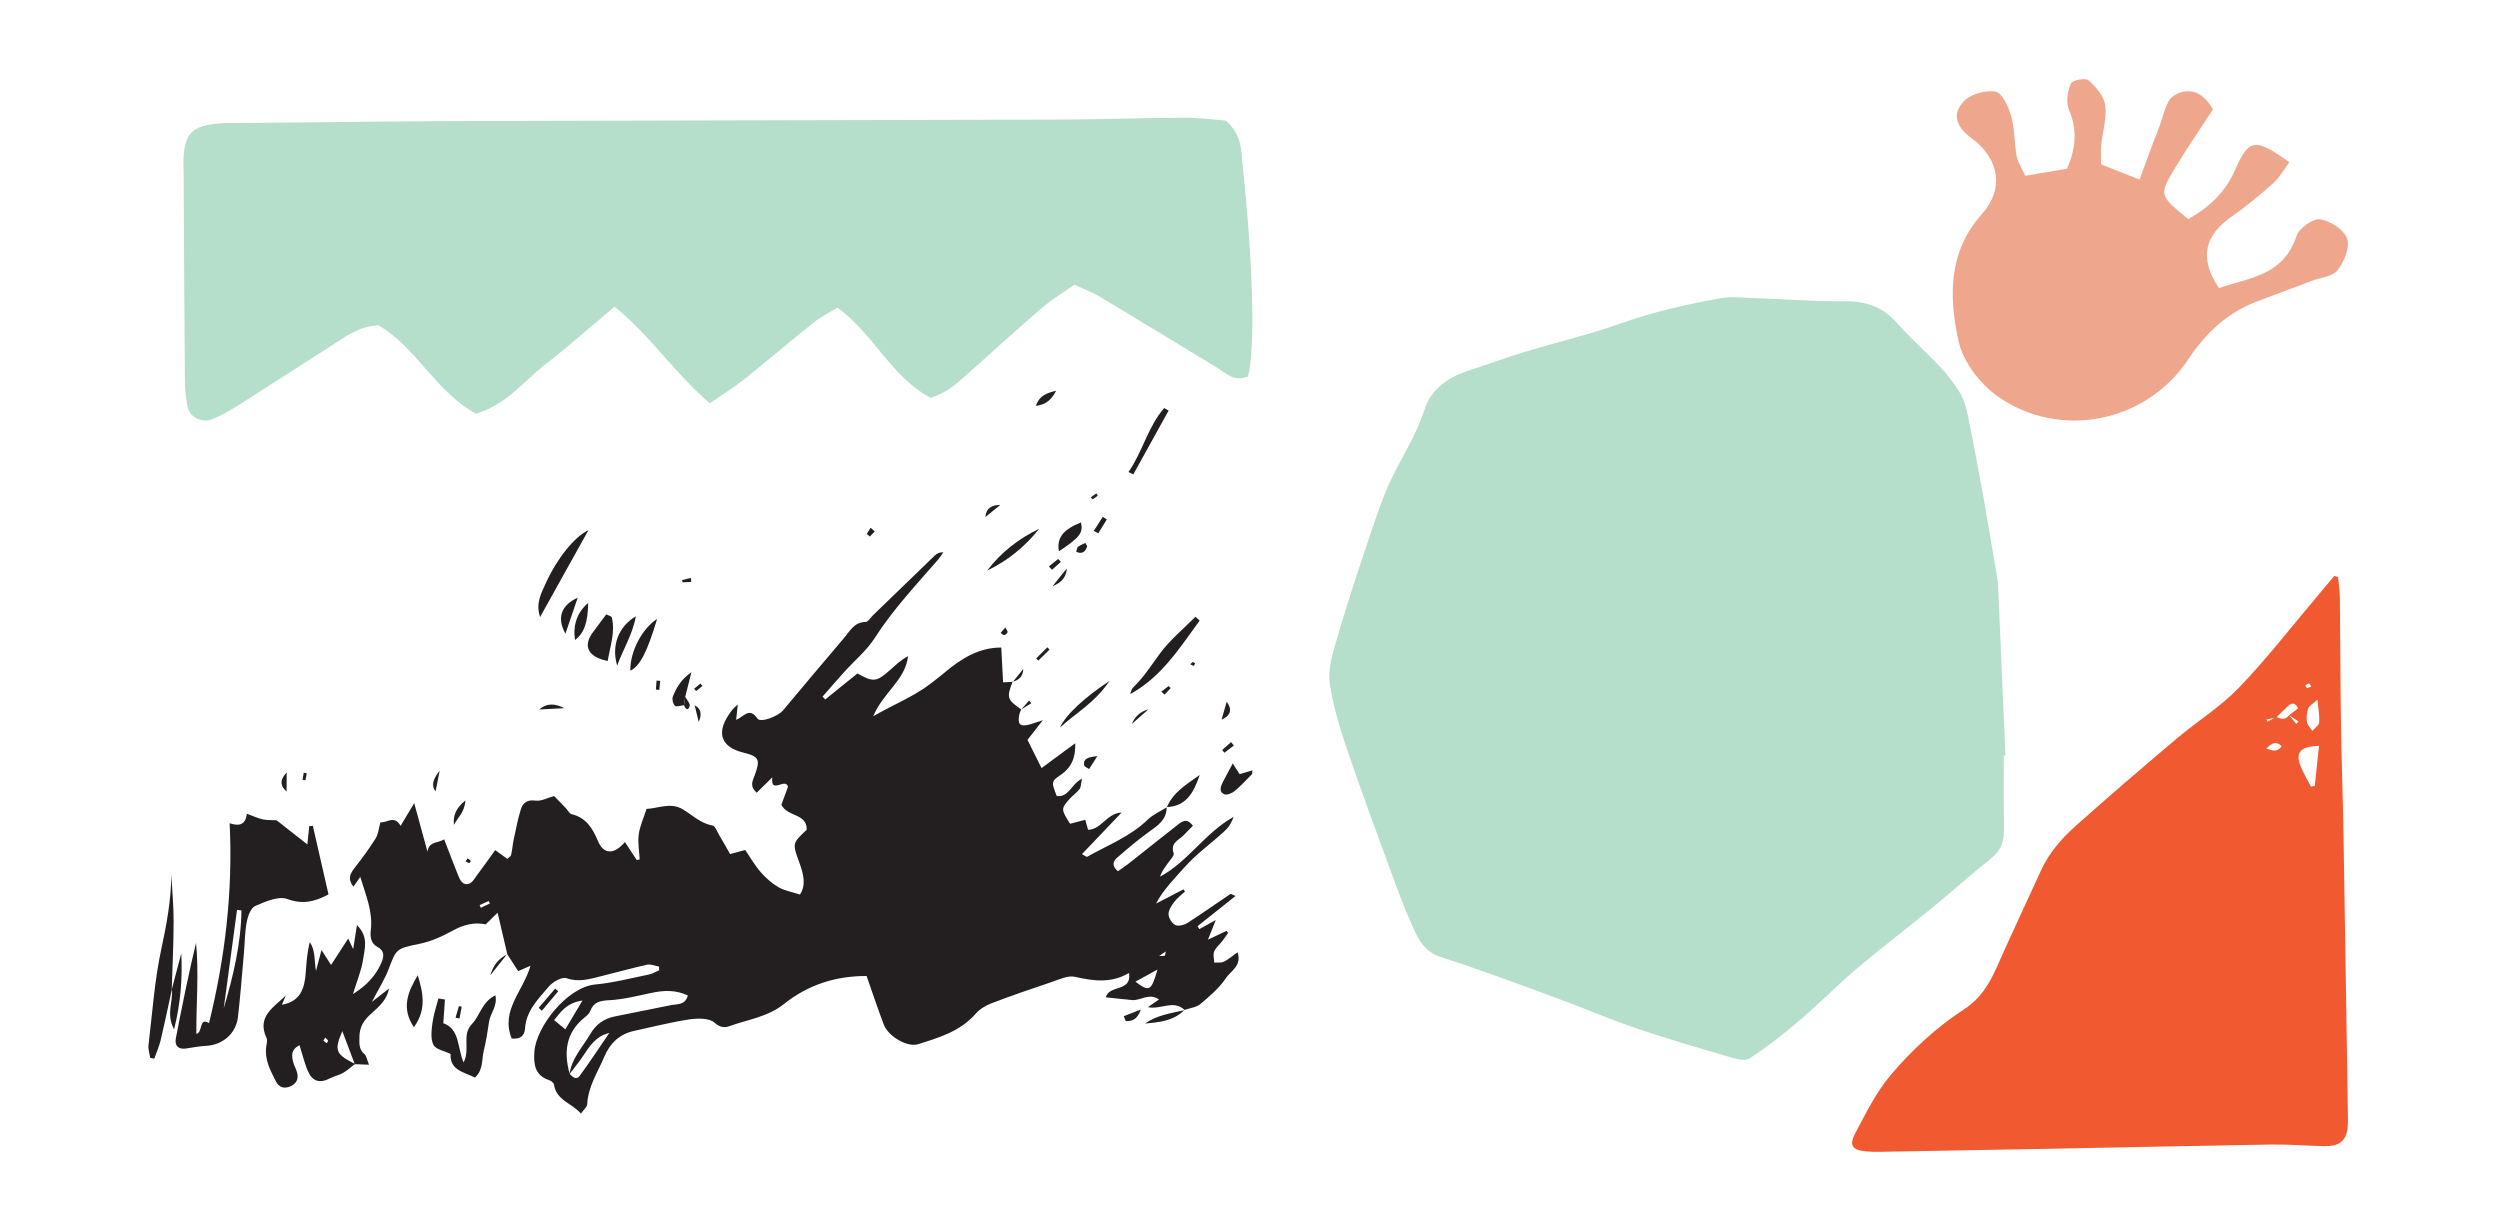 <?xml version="1.0" encoding="UTF-8"?>
<svg xmlns="http://www.w3.org/2000/svg" version="1.1" viewBox="0 0 915 450">
  <defs>
    <style>
      .cls-1 {
        fill: #231f20;
      }

      .cls-2 {
        fill: #eea78c;
      }

      .cls-3 {
        fill: #b5decb;
      }

      .cls-4 {
        fill: #f15a31;
      }
    </style>
  </defs>
  <!-- Generator: Adobe Illustrator 28.7.1, SVG Export Plug-In . SVG Version: 1.2.0 Build 142)  -->
  <g>
    <g id="Layer_1">
      <g>
        <path class="cls-1" d="M424.26,349.89c1.35-.07,1.97.04,2.06-.13.24-.45.25-1.02.34-1.54-.57.4-1.14.79-2.4,1.67M118.34,380.85c.39.31.8.64,1.2.96.2-.31.62-.74.54-.9-.23-.44-.67-.78-1.03-1.15-.2.31-.39.61-.71,1.1M179.29,330.68c-.14-.31-.29-.62-.43-.93-1.11.51-2.21,1.02-3.32,1.53.15.32.3.64.44.96,1.1-.52,2.2-1.04,3.3-1.56M423.64,354.86c-2.58,1.41-5.15,2.82-8.07,4.42,5.04,3.88,5.82,3.47,8.07-4.42M202.81,373.36c1.58,1.3,2.64,2.17,4.1,3.38,1.98-3.32,3.81-6.41,6.27-10.55-5.69.84-7.78,3.96-10.38,7.17M208.44,393.12c.78-5.78,4.8-9.86,7.57-14.61,2.1-3.61,5.03-5.68,8.99-6.49,6.88-1.4,13.77-2.77,20.65-4.15,2.3-.46,5.18.05,6.09-3.53-4.47-2.11-8.78-1.89-13.23-.96-5.13,1.08-10.28,2.41-15.48,2.69-3.38.18-5.74.6-7.01,3.98-.35.93-1.28,1.71-2.1,2.37-6.86,5.55-7.62,12.68-5.43,20.59,1.04,1.2,2.46,2.4,3.66.77,3.77-5.14,7.27-10.48,10.87-15.74-5.02,1.2-7.28,4.95-9.71,8.58-1.51,2.25-3.24,4.34-4.88,6.5M185.68,349.27c-1.1-4.7-2.2-9.4-3.56-15.22-1.89,1.85-3.1,3.03-4.35,4.26-4.14-.85-8.09.13-11.8,2.16-3.94,2.16-7.98,4.05-12.4,4.96-8.66,1.78-8.48,1.83-11.33,9.27-1.43,3.75-3.64,7.2-6.14,12.01,2.7-2.12,4.49-3.51,6.27-4.91-.77,4.33-3.91,6.84-6.76,9.42-2.54,2.3-4.03,4.73-4.06,8.27-.02,2.42-.27,4.58,1.88,6.36.7.57.82,1.84,1.63,3.84-2.22-.09-3.72-.15-5.21-.21-1.42-3.76-2.84-7.52-4.56-12.08-3.06,7.11-2.44,8.43,4.64,12-1.44,1.11-2.79,2.37-4.35,3.28-1.43.83-3.15,1.14-4.63,1.91-4.08,2.11-6.76,1.25-8.51-3.15-1.09-2.74-1.79-5.63-2.81-8.9-3.18,1.6-2.91,3.86-2.34,6.1.36,1.44,1.21,2.76,1.52,4.21.53,2.48-.72,4.16-3.01,4.94-2.08.7-3.76.07-4.81-1.99-2.04-4.01-4.2-7.97-3.55-12.74.14-1.05.51-2.31.11-3.16-3.68-7.87,2.69-11.26,7.06-15.55-.47,1.1-.94,2.2-1.45,3.38,6.79-1.12,8.34-6,8.74-11.74.26-3.72.54-7.45,1.46-11.19,2.22,3.17,1.58,6.82,2.29,10.56.61-2.32,1.15-4.36,2.02-7.65,1.53,2.39,2.35,3.68,3.5,5.47,2.16-3.33,4.26-6.57,6.27-9.68.32.69.85,1.82,1.83,3.88.49-3.15.85-5.47,1.37-8.78,4.33,4.22,2.83,8.61,2.28,12.43-.6,4.1-2.3,8.04-3.74,12.8,4.95-3.1,8.2-6.57,10.27-11.14,1.05-2.33,1.53-4.57-1.24-6.07-2.53-1.37-2.78-3.78-2.5-6.12.83-6.85-1.84-12.9-3.85-19.55-.9,1.28-1.56,2.23-2.5,3.58-2.23-2.81-1.24-4.75.46-6.92,2.72-3.47,5.34-7.04,7.68-10.78.97-1.56,1.11-3.64,1.73-5.86,2.4.31,5.08-2.83,7.39,1.3,1.62-2.71,3.01-5.04,4.98-8.33,1.7,6.21,3.17,11.59,4.86,17.8.51-3.91,3.79-3.04,6.1-4.54,1.69,4.38,3.34,8.71,5.05,13.01.72,1.83,1.7,3.96,4,3.26,1.29-.39,2.23-2.17,3.18-3.43,2.12-2.81,4.15-5.7,6.47-8.9,1.79,1.31,3.06,2.24,4.39,3.21.57-.55,1.3-.92,1.42-1.43.42-1.83.54-3.73.93-5.56.79-3.73,1.5-7.49,2.62-11.12.74-2.4,2.34-3.64,5.4-3.21,2.03.29,4.28-1,6.8-1.68,1.31,1.36,2.79,2.87,4.24,4.39.73.76,1.32,2.04,2.17,2.25,5.35,1.29,7.7,5.23,9.64,9.88,2.03,4.86,5.87,5.03,9.85.31,1.49,2.27,2.91,4.44,4.33,6.6.36-.08.72-.16,1.08-.23-.16-3.04-.76-6.14-.36-9.1.42-3.09,1.8-6.05,2.86-9.39,4.38-.19,8.79-2.53,13.27.15,3.53,2.11,6.49,5.15,10.85,5.91,1,.17,1.72,2.26,2.47,3.52,1.31,2.18,2.55,4.41,4,6.95,1.75-.47,3.28-.89,5.53-1.5,1.76,2.57,3.43,5.52,5.61,8.04,1.86,2.15,4.1,4.15,6.55,5.58,2.21,1.29,4.93,1.73,7.88,2.69,2.35-3.54,1.25-7.6-.21-11.62-2.59-7.13-2.63-7.12,2.69-12.11.1-6.05-7.09-4.63-9.29-9.13.72-1.95,1.59-4.3,2.43-6.58-.95-3.53-6.49,3.02-5.75-3.45-2.22,2.18-3.94,3.88-5.69,5.61-2.71-2.35-1.52-4.31-.79-6.26,2.21-5.89,1.65-7.01-4.2-8.44-7.83-1.91-9.81-6.88-5.41-13.59.91-1.38,1.81-2.76,3.46-3.9-.19,1.78-.38,3.55-.6,5.53,2.82-1.12,4.82-4.85,7.8-.45,1.1,1.63,7.5-.79,9.4-3.05,7.42-8.83,14.78-17.7,22.28-26.45,2.13-2.48,3.68-5.81,7.86-5.87.94-.01,1.86-1.61,2.78-2.49,7.53-7.28,15.04-14.58,22.59-21.84.72-.69,1.62-1.21,3.13-1.18-.63.88-1.19,1.82-1.89,2.64-8.07,9.32-16.54,18.27-23.24,28.75-2.95,4.61-7.39,8.26-11.11,12.38-2.69,2.98-5.31,6.02-7.97,9.04.32.36.64.71.96,1.07,3.94-3.18,7.88-6.35,11.8-9.52,5.84,3.28,6.97,3.17,12.08-1.38,2-1.77,3.92-3.63,6.45-4.96-.98,8.83-9.13,13.26-12.73,21.99,7.68-4.43,14.94-7.22,21.12-12.04,1.68-1.31,3.41-2.59,5.03-3.97,6.12-5.2,12.77-9.18,20.7-9.13l.67,12.75,3.55-.19-.08-.08c-2.24,5.86-2.02,6.57,3.16,10.17h-.01c-.23.59-.54,1.16-.67,1.78-.74,3.5.14,4.56,3.27,3.85,1.33-.3,2.61-.82,5.33-1.69-2.45,3.13-3.97,5.07-5.63,7.2,1.64,3.28,3.21,6.44,5.15,10.33,4.34-3.2,8.17-6.02,12.33-9.09.17,5.36-1.4,8.96-5.53,11.73-3.38,2.26-3.13,2.63-1.24,7.58,4.42.57,5.27-4.33,9.24-6.36-.38,1.83-.31,3.04-.86,3.77-1.02,1.35-2.48,2.34-3.62,3.61-3.25,3.6-3.23,3.88.13,9.14,1.63-.43,3.4-.89,5.54-1.45.31,1.06.63,2.17,1.05,3.66,4.89-.11,6.86-6.09,12.27-6.32-5.02,5.26-9.69,10.17-14.51,15.22,1.18.64,1.68,1.09,1.88.98,7.57-4.27,15.81-7.41,22.23-13.64,1.94-1.89,4.62-3.02,6.96-4.5l-.07-.07c.04,4.81-3.48,6.9-6.82,9.33-3.95,2.86-7.68,6.04-11.36,9.25-1.29,1.13-2.19,2.76.33,4.92,1.29-.92,2.78-1.9,4.18-3,5.87-4.62,11.7-9.31,17.59-13.91,1.67-1.31,3.49-2.76,5.67.26-1.14,1.17-2.28,2.32-3.4,3.47-1.79,1.84-4.94,2.76-3.63,6.58.3.88-1.32,2.49-2.16,3.69-1.05,1.5-2.21,2.92-2.82,4.89,10.28-5.51,16.45-16.06,26.93-21.88-1.48,3.59-1.8,3.98-6.61,8.1-2.75,2.37-5.62,4.62-8.24,7.12-2.47,2.36-4.71,4.96-6.98,7.51-2.4,2.69-4.71,5.45-6.55,8.99,3.35-1.73,6.7-3.47,10.05-5.21.17.27.33.55.5.83-1.35,1.27-2.89,2.4-3.98,3.87-.98,1.31-2.08,3.01-2.02,4.48.06,1.4,1.29,3.34,2.52,3.91,1.15.53,3.25-.04,4.48-.83,5.29-3.39,10.41-7.04,15.63-10.54.19-.13.73.26,1.89.71-4.83,3.85-9.36,7.45-13.89,11.06.22.36.43.72.65,1.08,1.62-.9,3.24-1.79,6-3.33-1.15,2.91-1.85,4.66-2.85,7.18,2.76-1.31,4.77-2.25,6.77-3.2.2.23.4.47.6.71-.66.95-1.28,1.92-1.98,2.83-1.04,1.34-2.47,2.5-3.12,4-.49,1.14-.02,2.7.02,4.07,1.19-.09,2.55.14,3.55-.35,1.65-.81,3.07-2.08,4.97-3.43,1.7,4.94-2.52,6.85-4.25,9.45-2.42,3.63-5.93,6.62-9.32,9.47-1.5,1.25-3.86,1.48-5.83,2.17l.07.07c-4-3.96-8.62-.07-13.47-1.08,1.42-.98,2.49-1.72,4.07-2.81-3.67-2.55-6.72.48-9.77.21-3.11-.27-6.22-.64-9.71-1,1.25-4.74,9.61-1.83,8.5-8.92-6.53,3.87-13.03,2.95-19.8,1.41-2.57-.58-5.73.97-8.5,1.9-7.41,2.48-14.8,5.03-22.1,7.81-2.11.81-4.28,2.15-5.75,3.83-5.66,6.45-13.43,8.75-21.12,11.14-3.9,1.21-10.87-2.94-12.46-7.14-2.19-5.77-4.14-11.64-6.32-17.84-11.24-.04-21.47,3.23-30.16,10.2-5.98,4.8-13.23,5.7-19.97,8.14-1.6.58-3.42.67-5.52-1.25-1.89-1.73-6.13-1.65-9.16-1.21-6.75,1-13.39,2.74-20.07,4.16-5.46,1.17-8.96,4.41-11.14,9.57-2.4,5.67-5.93,10.88-6.23,17.35-.05,1.02-1.31,1.98-2.3,3.39-3.37-3.87-9.01-4.82-9.85-10.61-.09-.64-1.09-1.41-1.82-1.64-5.24-1.71-5.67-5.9-5.37-10.36.6-9.08,11.96-23.68,22.32-24.64,6.56-.61,13.03-2.3,19.51-3.62,1.33-.27,2.56-1.03,3.84-1.57-.01-.45-.02-.9-.04-1.35-1.46-.26-3.02-.99-4.36-.69-5.62,1.23-11.15,2.82-16.74,4.18-4.17,1.01-8.17,2.36-12.75.76-1.66-.58-5.04,1.33-6.5,3.06-3.8,4.5-8.27,8.78-8.69,15.31-.19,2.88-1.95,4.02-4.89,3.71-4.16-10.31,4.18-17.24,6.88-26.63-2.09.91-3.59,1.55-4.51,1.95-1.39-2.15-2.71-4.2-4.02-6.24l.08.08h0Z"/>
        <path class="cls-1" d="M88.36,333.21c-.54-.06-1.08-.12-1.61-.18-1.62,12.01-3.24,24.01-4.86,36.01,3.46-11.74,6.32-23.58,6.48-35.83M112.49,309.08c.22-2.15.46-4.42.69-6.69.44-.06.87-.11,1.31-.17,1.93,8.44,3.85,16.87,5.74,25.13-5.35,2.85-9.63,3.67-15.11,1.68-3.22-1.17-8,.96-11.68,2.54-1.6.69-2.71,3.63-3.11,5.73-.72,3.75-.71,7.64-1.05,11.46-.7,7.84-1.29,15.69-2.19,23.5-.7,6.05-5.66,10.24-11.68,10.52-2.48.12-4.95.62-7.42.99-2.6.39-4.16-1.02-3.64-3.7,2.25-11.68,4.62-23.35,7.4-35,1.08,11.06.06,22.14.11,33.33,2.5-.48.8-6.26,4.65-3.93,5.85-23.9,8.77-47.96,7.54-73.16,3.56,1.19,5.89.53,6.27-3.5,2.13.78,3.91,1.63,5.79,2.06,1.59.37,3.29.25,5.12.35,3.52,2.76,7.39,5.81,11.27,8.86"/>
        <path class="cls-1" d="M162.85,365.83c-.19,2.79-.39,5.57-.6,8.66,6.12,2.21,5.03,8.75,7.42,14.36,2.58-4.98-.81-10.03,3.04-14.03,2.95-3.07,3.66-8.11,8.59-10.55.9,3.92-1.86,6.57-2.31,9.68-.52,3.58-1.07,7.17-1.94,10.67-.79,3.18-.08,6.9-3.22,9.78-3.91-2.07-9.16-2.5-8.93-8.66-2.23-1.1-5.39-1.63-6.26-3.33-1.11-2.19-.7-5.36-.36-8.03.39-3.02,1.42-5.96,2.18-8.94.79.13,1.59.26,2.38.38"/>
        <path class="cls-1" d="M62.92,362.08c-1.36,6.21-2.65,12.44-4.12,18.62-.55,2.31-1.54,4.51-2.33,6.76-.5-.09-1-.18-1.5-.27-.22-1.55-.8-3.14-.62-4.64,1.42-11.84,2.22-23.83,4.74-35.44,1.95-8.98,3.54-17.82,3.62-27,.3,5.73.85,11.46.84,17.19-.02,8.3-.44,16.59-.69,24.89l.05-.1h0Z"/>
        <path class="cls-1" d="M439.09,227.12c-7.3,9.93-13.83,20.54-25.44,26.93.34-.81.46-1.84,1.04-2.4,3.84-3.69,6.67-8.1,9.78-12.37,3.66-5.02,8.64-9.07,13.05-13.54.52.46,1.04.92,1.56,1.38"/>
        <path class="cls-1" d="M197.67,225.83c-1.72-5.03.49-8.82,2.14-12.48,4.1-9.05,10.6-17.07,15.53-19.26-5.97,10.73-11.65,20.93-17.67,31.74"/>
        <path class="cls-1" d="M222.42,241.92c-7.4-1.47-9.18-5.64-5.26-10.73,1.53-1.99,3.01-4.02,4.72-6.32.78.4,1.94.64,2.06,1.13,1.31,5.53-.69,10.63-1.52,15.93"/>
        <path class="cls-1" d="M152.89,356.93c1.95,6.33,3.32,12.58-1.41,19.01-4.83-7.16-2.03-13.12,1.41-19.01"/>
        <path class="cls-1" d="M451.18,279.42c.87,1.37,1.61,2.52,2.51,3.92,1.53-.46,3.05-.91,4.68-1.39-.08.69.02,1.22-.19,1.43-2.07,2.11-4.07,4.3-6.34,6.17-.97.8-2.82,1.55-3.76,1.15-2.01-.87-1.37-2.79-.56-4.38,1.12-2.19,2.31-4.35,3.67-6.9"/>
        <path class="cls-1" d="M62.86,362.18c1.17-4.42,2.33-8.85,3.49-13.27.46,9.06-.19,17.95-2.63,27.84-3.07-5.64-.28-10.22-.81-14.67,0,0-.05.1-.05.1"/>
        <path class="cls-1" d="M380.34,193.54c-5.17,6.52-11.48,11.66-19.02,15.27,5.05-6.64,11.46-11.64,19.02-15.27"/>
        <path class="cls-1" d="M230.7,245.49c-.16-7.04,4.38-15.51,9.81-18.96-3.63,12.01-6.19,17.16-9.81,18.96"/>
        <path class="cls-1" d="M225.89,243.63c-2.19-7.26.41-14.28,6.84-18.07-1.29,7-4.81,12.26-6.84,18.07"/>
        <path class="cls-1" d="M413.02,172.76c5.15-7.35,7.1-16.54,13.06-23.42.55.31,1.09.61,1.64.92-4.31,7.79-8.62,15.58-12.93,23.37-.59-.29-1.18-.58-1.78-.87"/>
        <path class="cls-1" d="M387.57,201.78c-.88-4.96,1.53-7.95,8.08-10.58.82,3.85-.31,5.37-8.08,10.58"/>
        <path class="cls-1" d="M387.95,266.29c2.07-4.7,9.29-11.26,18.1-17.04-5.3,7.96-12.39,11.74-18.1,17.04"/>
        <path class="cls-1" d="M427.08,295.46c2.24-5.42,6.97-8.23,12.02-11.84-2.22,6.6-4.99,11.49-12.09,11.77l.07.07h0Z"/>
        <path class="cls-1" d="M210.45,234.27c-.81-5.6.77-10.06,4.81-13.61-.07,7.14-1.43,10.99-4.81,13.61"/>
        <path class="cls-1" d="M211.44,218.77c-1.68,4.91-2.96,8.69-4.48,13.14-3.21-5.59-1.68-10.4,4.48-13.14"/>
        <path class="cls-1" d="M250.35,258.08c-1.14.12-2.79.76-3.31.24-.73-.71-1.15-2.5-.76-3.44,1.27-3.08,2.83-6.08,6.78-8.86-.95,3.79-1.61,6.4-2.26,9-.15,1.02-.3,2.04-.45,3.06"/>
        <path class="cls-1" d="M433.53,369.64c-3.99,4.01-9.19,4.53-14.42,4.96,4.33-3.07,9.48-3.77,14.48-4.89,0,0-.06-.07-.06-.07"/>
        <path class="cls-1" d="M448.97,256.83q3.18,4.27-1.89,6.58c.77-2.69,1.33-4.64,1.89-6.58"/>
        <path class="cls-1" d="M166.14,301.9c-.39-3.39.73-6.08,4.2-8.96-.26,4.37-2.9,6.36-4.2,8.96"/>
        <path class="cls-1" d="M206.54,259.19l-9.14.48c2.8-2.49,5.89-2.16,9.14-.48"/>
        <path class="cls-1" d="M197.16,368.87c2.01-2.35,4.02-4.7,6.03-7.04.38.32.76.64,1.13.96-2.01,2.38-4.01,4.77-6.01,7.15-.39-.36-.77-.71-1.15-1.07"/>
        <path class="cls-1" d="M390.44,208.07q-.19,4.53-5.2,6.46c2.32-2.88,3.76-4.67,5.2-6.46"/>
        <path class="cls-1" d="M386.55,143c-1.81,3.45-3.74,5.07-7.45,5.55,1.33-3.72,3.77-4.64,7.45-5.55"/>
        <path class="cls-1" d="M160.93,282.11c-.59,2.95-1.02,5.1-1.51,7.53q-2.39-2.88,1.51-7.53"/>
        <path class="cls-1" d="M401.64,276.74c-1.46,2.29-2.24,3.51-3.02,4.73-.64-.46-1.73-.84-1.82-1.4-.38-2.13.95-2.99,4.84-3.32"/>
        <path class="cls-1" d="M104.93,282.75c-.01,2.32-.02,4.64-.04,6.96-2.7-2.42-2.2-4.72.04-6.96"/>
        <path class="cls-1" d="M255.73,264.22c-.49-1.99-.97-3.99-1.48-6.09q3.4,1.8,1.48,6.09"/>
        <path class="cls-1" d="M411.3,371.91c1.7-.66,3.39-1.32,6.26-2.43-1.46,4.12-3.5,4.19-5.54,4.25-.24-.61-.48-1.21-.72-1.82"/>
        <path class="cls-1" d="M420.33,259.62c-1.86,1.63-3.72,3.27-6.08,5.34q1.71-4.16,6.08-5.34"/>
        <path class="cls-1" d="M393.9,201.97c.25-.75.26-1.53.65-1.83.78-.61,1.77-.97,2.68-1.44.34.69.76,1.14.66,1.39-.68,1.72-1.69,2.9-3.99,1.88"/>
        <path class="cls-1" d="M400.32,194.3c1.09-1.71,2.19-3.42,3.28-5.12.5.31,1,.61,1.5.92-1.05,1.7-2.09,3.41-3.14,5.11-.55-.3-1.1-.6-1.64-.91"/>
        <path class="cls-1" d="M185.61,349.19c-1.78,2.25-3.56,4.5-6.11,7.72q1.48-5.41,6.19-7.64l-.08-.08h0Z"/>
        <path class="cls-1" d="M366.12,184.79c-1.83,1.48-3.65,2.96-5.47,4.45.26-3.37,2.45-4.41,5.47-4.45"/>
        <path class="cls-1" d="M166.72,372.51c.41-1.42.82-2.85,1.24-4.27.34.08.68.15,1.03.22-.27,1.43-.53,2.85-.8,4.28-.49-.08-.98-.16-1.47-.23"/>
        <path class="cls-1" d="M451.58,272.88c-1.15.87-2.3,1.74-3.46,2.62-.27-.33-.53-.66-.8-1,1.09-.97,2.17-1.93,3.26-2.9.33.43.67.85,1.01,1.28"/>
        <path class="cls-1" d="M384.13,237.75c-1.37,1.34-2.75,2.69-4.12,4.03-.26-.27-.52-.54-.77-.81,1.37-1.35,2.73-2.7,4.1-4.05.27.28.53.56.8.84"/>
        <path class="cls-1" d="M250.35,258.08c.15-1.02.31-2.05.45-3.06.59,1.14,1.88,2.48,1.62,3.36-.6,2.03-1.53,1.1-2.08-.3"/>
        <path class="cls-1" d="M367.95,229.64c.44.88.94,1.44.82,1.76-.17.46-.77.96-1.26,1.04-.37.06-.84-.52-1.26-.81.48-.56.95-1.12,1.7-1.99"/>
        <path class="cls-1" d="M240.06,252.39c.08-1.1.16-2.2.24-3.29.44.03.89.06,1.33.09-.1,1.1-.21,2.19-.31,3.29-.42-.03-.84-.06-1.26-.09"/>
        <path class="cls-1" d="M383.9,207.29c1.13-.91,2.27-1.81,3.4-2.72.32.36.65.71.98,1.07-1.08.97-2.17,1.95-3.26,2.92-.38-.42-.75-.85-1.12-1.27"/>
        <path class="cls-1" d="M257.09,251.05c-.76.64-1.52,1.28-2.31,1.87-.03.02-.48-.54-.74-.83.77-.64,1.54-1.28,2.31-1.92.24.29.49.59.74.89"/>
        <path class="cls-1" d="M253,212.97l-3.19.17c-.05-.28-.11-.55-.16-.83,1.07-.27,2.13-.54,3.2-.81.05.49.1.98.15,1.46"/>
        <path class="cls-1" d="M112.26,283c-.14.86-.27,1.73-.47,2.58,0,.03-.69-.1-1.06-.15.14-.87.28-1.74.43-2.61.37.06.73.12,1.1.18"/>
        <path class="cls-1" d="M370.69,249.58c1.27-1.58,2.55-3.16,3.82-4.75-.07,2.75-1.6,4.11-3.9,4.67l.08.08h0Z"/>
        <path class="cls-1" d="M425.03,253.13c.89-.67,1.79-1.35,2.68-2.02.26.24.51.47.77.71-.75.8-1.5,1.61-2.25,2.41-.4-.37-.8-.74-1.21-1.1"/>
        <path class="cls-1" d="M401.76,181.41c-.59.45-1.16.95-1.79,1.32-.09.05-.51-.45-.77-.7.69-.49,1.38-.98,2.07-1.47.17.28.33.56.49.85"/>
        <path class="cls-1" d="M373.77,259.67c.95-1.08,1.9-2.17,2.85-3.25.27.33.54.65.81.98-1.22.75-2.45,1.51-3.67,2.26h.01Z"/>
        <path class="cls-1" d="M170.42,315.25c.33-.5.53-.8.73-1.1.4.3.84.56,1.15.92.06.07-.42.84-.55.81-.46-.1-.88-.4-1.34-.63"/>
        <path class="cls-1" d="M436.5,242.3c.31.14.62.29.93.43-.17.34-.4.99-.51.97-.44-.08-.84-.37-1.26-.58.28-.27.56-.54.84-.82"/>
        <path class="cls-1" d="M320.14,194.51c-.6.63-1.19,1.25-1.79,1.88-.37-.33-.73-.67-1.1-1,.47-.75.93-1.49,1.4-2.24.5.45.99.9,1.49,1.35"/>
        <path class="cls-4" d="M855.75,211.3c.22,2.46.61,4.91.64,7.37.17,15.32.18,30.64.4,45.96.2,13.18.68,26.37.91,39.55.59,34.89,1.11,69.79,1.64,104.68.02,1.49.04,3-.19,4.46-.71,4.52-3.27,6.31-8.83,6.17-6.39-.16-12.77-.69-19.15-.59-27.05.43-54.1,1.04-81.15,1.56-20.66.39-41.32.75-61.98,1.1-1.7.03-3.41.02-5.1-.15-4.98-.49-6.29-2.18-3.92-6.64,3.88-7.31,7.62-14.95,12.89-21.21,7.8-9.25,16.81-17.55,27.02-24.22,5.88-3.84,9.17-9.2,11.89-15.36,5.25-11.88,10.83-23.61,16.21-35.43,2.98-6.55,7.67-11.83,12.91-16.49,12.07-10.77,24.37-21.3,36.74-31.74,7.47-6.31,15.96-11.57,22.7-18.56,10.02-10.39,18.89-21.88,28.23-32.92,2.27-2.68,4.51-5.38,6.76-8.08.46.18.92.35,1.38.52h0ZM833.15,262.59c-1.22.25-2.43.5-3.64.74.11.28.23.56.35.84,1.07-.58,2.14-1.17,3.21-1.75,1.71.73,3.39,1.23,4.72-.67.89,1.07,1.79,2.15,2.68,3.22.25-.31.51-.62.77-.93-1.15-.76-2.3-1.51-3.45-2.27,1.08-.82,2.16-1.65,3.32-2.53-.95-1.9-2.11-2.24-3.52-.98-1.54,1.37-2.96,2.89-4.44,4.33h0ZM848.76,272.95c-6.8.28-8.63,2.36-6.87,7.15.99,2.7,2.59,5.19,3.91,7.77.47-.07.94-.14,1.41-.21.5-4.7.99-9.4,1.55-14.71h0ZM848.21,256.05c-1.71,1.57-3.05,2.24-3.41,3.25-.54,1.53-.7,3.34-.46,4.95.18,1.15,1.28,2.17,1.96,3.25.88-1,2.37-1.94,2.49-3.03.25-2.18-.24-4.44-.58-8.42h0ZM829.45,273.94c1.98.72,4,1.61,5.63-.83-2.44-2.39-4.03-.54-5.63.83h0ZM844.38,251.87c.5-.2,1.02-.4,1.55-.61-.28-.39-.57-1.12-.82-1.1-.49.04-.95.47-1.42.75.2.28.41.57.69.96h0Z"/>
        <path class="cls-3" d="M259.83,147.64c-13.51-11.65-21.76-24.81-34.91-35.39-8.87,7.44-16.9,14.57-25.41,21.19-7.96,6.19-14.07,14.63-25.27,17.98-15.08-8.21-21.53-24.1-35.75-32.36-7.31.36-12.11,4.24-17.21,7.47-11.34,7.2-22.58,14.55-33.93,21.73-3.07,1.94-6.29,3.78-9.68,5.2-3.47,1.46-8.22-.77-8.94-4.19-.71-3.34-1.03-6.78-1.06-10.18-.22-25.1-.32-50.19-.46-75.29-.01-2.28-.17-4.58,0-6.84.66-8.32,3.49-10.92,12.79-11.77,2.51-.23,5.06-.16,7.59-.18,28.49-.25,56.97-.61,85.46-.71,71.55-.23,143.09-.31,214.64-.53,15.19-.05,30.38-.61,45.57-.67,5.57-.02,11.14.73,15.38,1.03,5.81,5.16,5.56,10.49,6.09,15.51,4,38.14,4.73,67.79,2.03,78.13-5.07,2.18-8.18-1.3-11.73-3.45-14.21-8.61-28.38-17.28-42.65-25.82-2.6-1.55-5.55-2.61-9.19-4.29-3.92,2.77-8.05,5.26-11.6,8.29-8.69,7.44-17.1,15.13-25.64,22.71-4.45,3.95-8.59,8.3-15.37,10.4-14.6-7.86-20.46-23.02-34.07-33.01-2.79,1.72-5.98,3.28-8.62,5.38-8.51,6.78-16.73,13.84-25.23,20.63-3.7,2.95-7.8,5.5-12.84,9.01h0Z"/>
        <path class="cls-2" d="M741.27,64.31c5.29-.88,10.09-1.68,15.23-2.53,3.31-7.43,3.88-14.3.69-21.79-1.12-2.65-.41-6.61.75-9.45.48-1.18,5.36-2.13,6.44-1.17,2.69,2.4,5.68,5.78,6.11,9.09.63,4.79-.96,9.86-1.47,14.82-.2,1.95-.03,3.93-.03,6.87,4.07,1.61,8.03,3.18,14.08,5.57,2.64-7.11,4.89-13.39,7.32-19.59,1.51-3.87,2.28-9.21,5.19-11.08,4.93-3.17,10.58-1.94,14.34,5.01-4.59,7.07-9.6,14.32-14.11,21.88-5.67,9.48-5.49,9.59,5.09,18.25,7.3-4.08,13.43-9.61,16.95-17.59,5.23-11.87,7.21-12.38,20.06-3.22-1.93,2.56-3.5,5.49-5.82,7.57-4.8,4.31-9.8,8.47-15.09,12.15-9.8,6.81-12.5,14.92-4.87,26.34,10.81-3.79,23.62-4.39,28.38-19.08.92-2.83,5.99-6.44,8.64-6.08,3.72.52,8.75,3.79,9.91,7.06,1.11,3.16-1.12,8.47-3.51,11.58-1.77,2.31-6.15,2.63-9.36,3.84-6.52,2.45-13.02,4.93-19.55,7.33-11.2,4.12-19.17,11.54-25.85,21.58-15.35,23.06-46.96,29.34-69.59,13.44-6.48-4.55-12.71-12.69-14.37-20.22-3.54-16.09-3.89-32.7,8.58-46.57,7.99-8.88,6.66-19.98-3.73-27.66-5.69-4.2-7.39-8.77-2.98-13.53,2.49-2.69,8.03-4.26,11.68-3.57,2.44.45,4.74,5.54,5.71,8.95,1.33,4.71,1.11,9.84,2.01,14.7.43,2.29,1.92,4.39,3.17,7.1h0Z"/>
        <path class="cls-3" d="M733.39,276.55c0,9.29-.07,18.59.03,27.88.06,4.41-1.71,7.47-5.2,10.21-6.93,5.42-13.44,11.39-20.25,16.96-9.47,7.75-19.21,15.16-28.56,23.05-6.97,5.88-13.34,12.48-20.28,18.4-6.01,5.13-12.22,10.1-18.85,14.35-1.86,1.19-5.63-.06-8.33-.85-11.13-3.25-22.29-6.5-33.26-10.26-10.09-3.46-19.91-7.68-29.93-11.35-13.76-5.04-27.5-10.19-41.44-14.67-5.81-1.87-8.14-6.29-10.2-10.89-3.39-7.55-6.19-15.38-9.05-23.16-5.2-14.18-10.46-28.34-15.29-42.65-2.55-7.55-4.84-15.3-6.06-23.15-.69-4.39.49-9.32,1.76-13.73,3.52-12.15,7.33-24.22,11.4-36.19,3.23-9.51,6.2-19.27,10.8-28.12,3.85-7.39,8.11-14.45,10.7-22.47,2.56-7.92,8.95-11.95,16.54-14.41,6.8-2.21,13.51-4.69,20.35-6.76,11.64-3.53,23.54-6.29,34.96-10.39,12.02-4.3,24.35-6.99,36.81-9.25,3.11-.56,6.4-.23,9.6-.11,11.91.43,23.82,1.35,35.73,1.28,7.78-.04,13.86,2.13,19.02,8.04,7.61,8.73,17.27,15.65,23.19,25.86,1.41,2.44,2.14,5.39,2.72,8.2,1.98,9.78,3.83,19.59,5.6,29.4,1.72,9.55,3.27,19.13,4.9,28.7.16.99.41,1.98.45,2.98.93,21.03,1.83,42.05,2.75,63.07-.21.01-.41.02-.61.03"/>
      </g>
    </g>
  </g>
</svg>